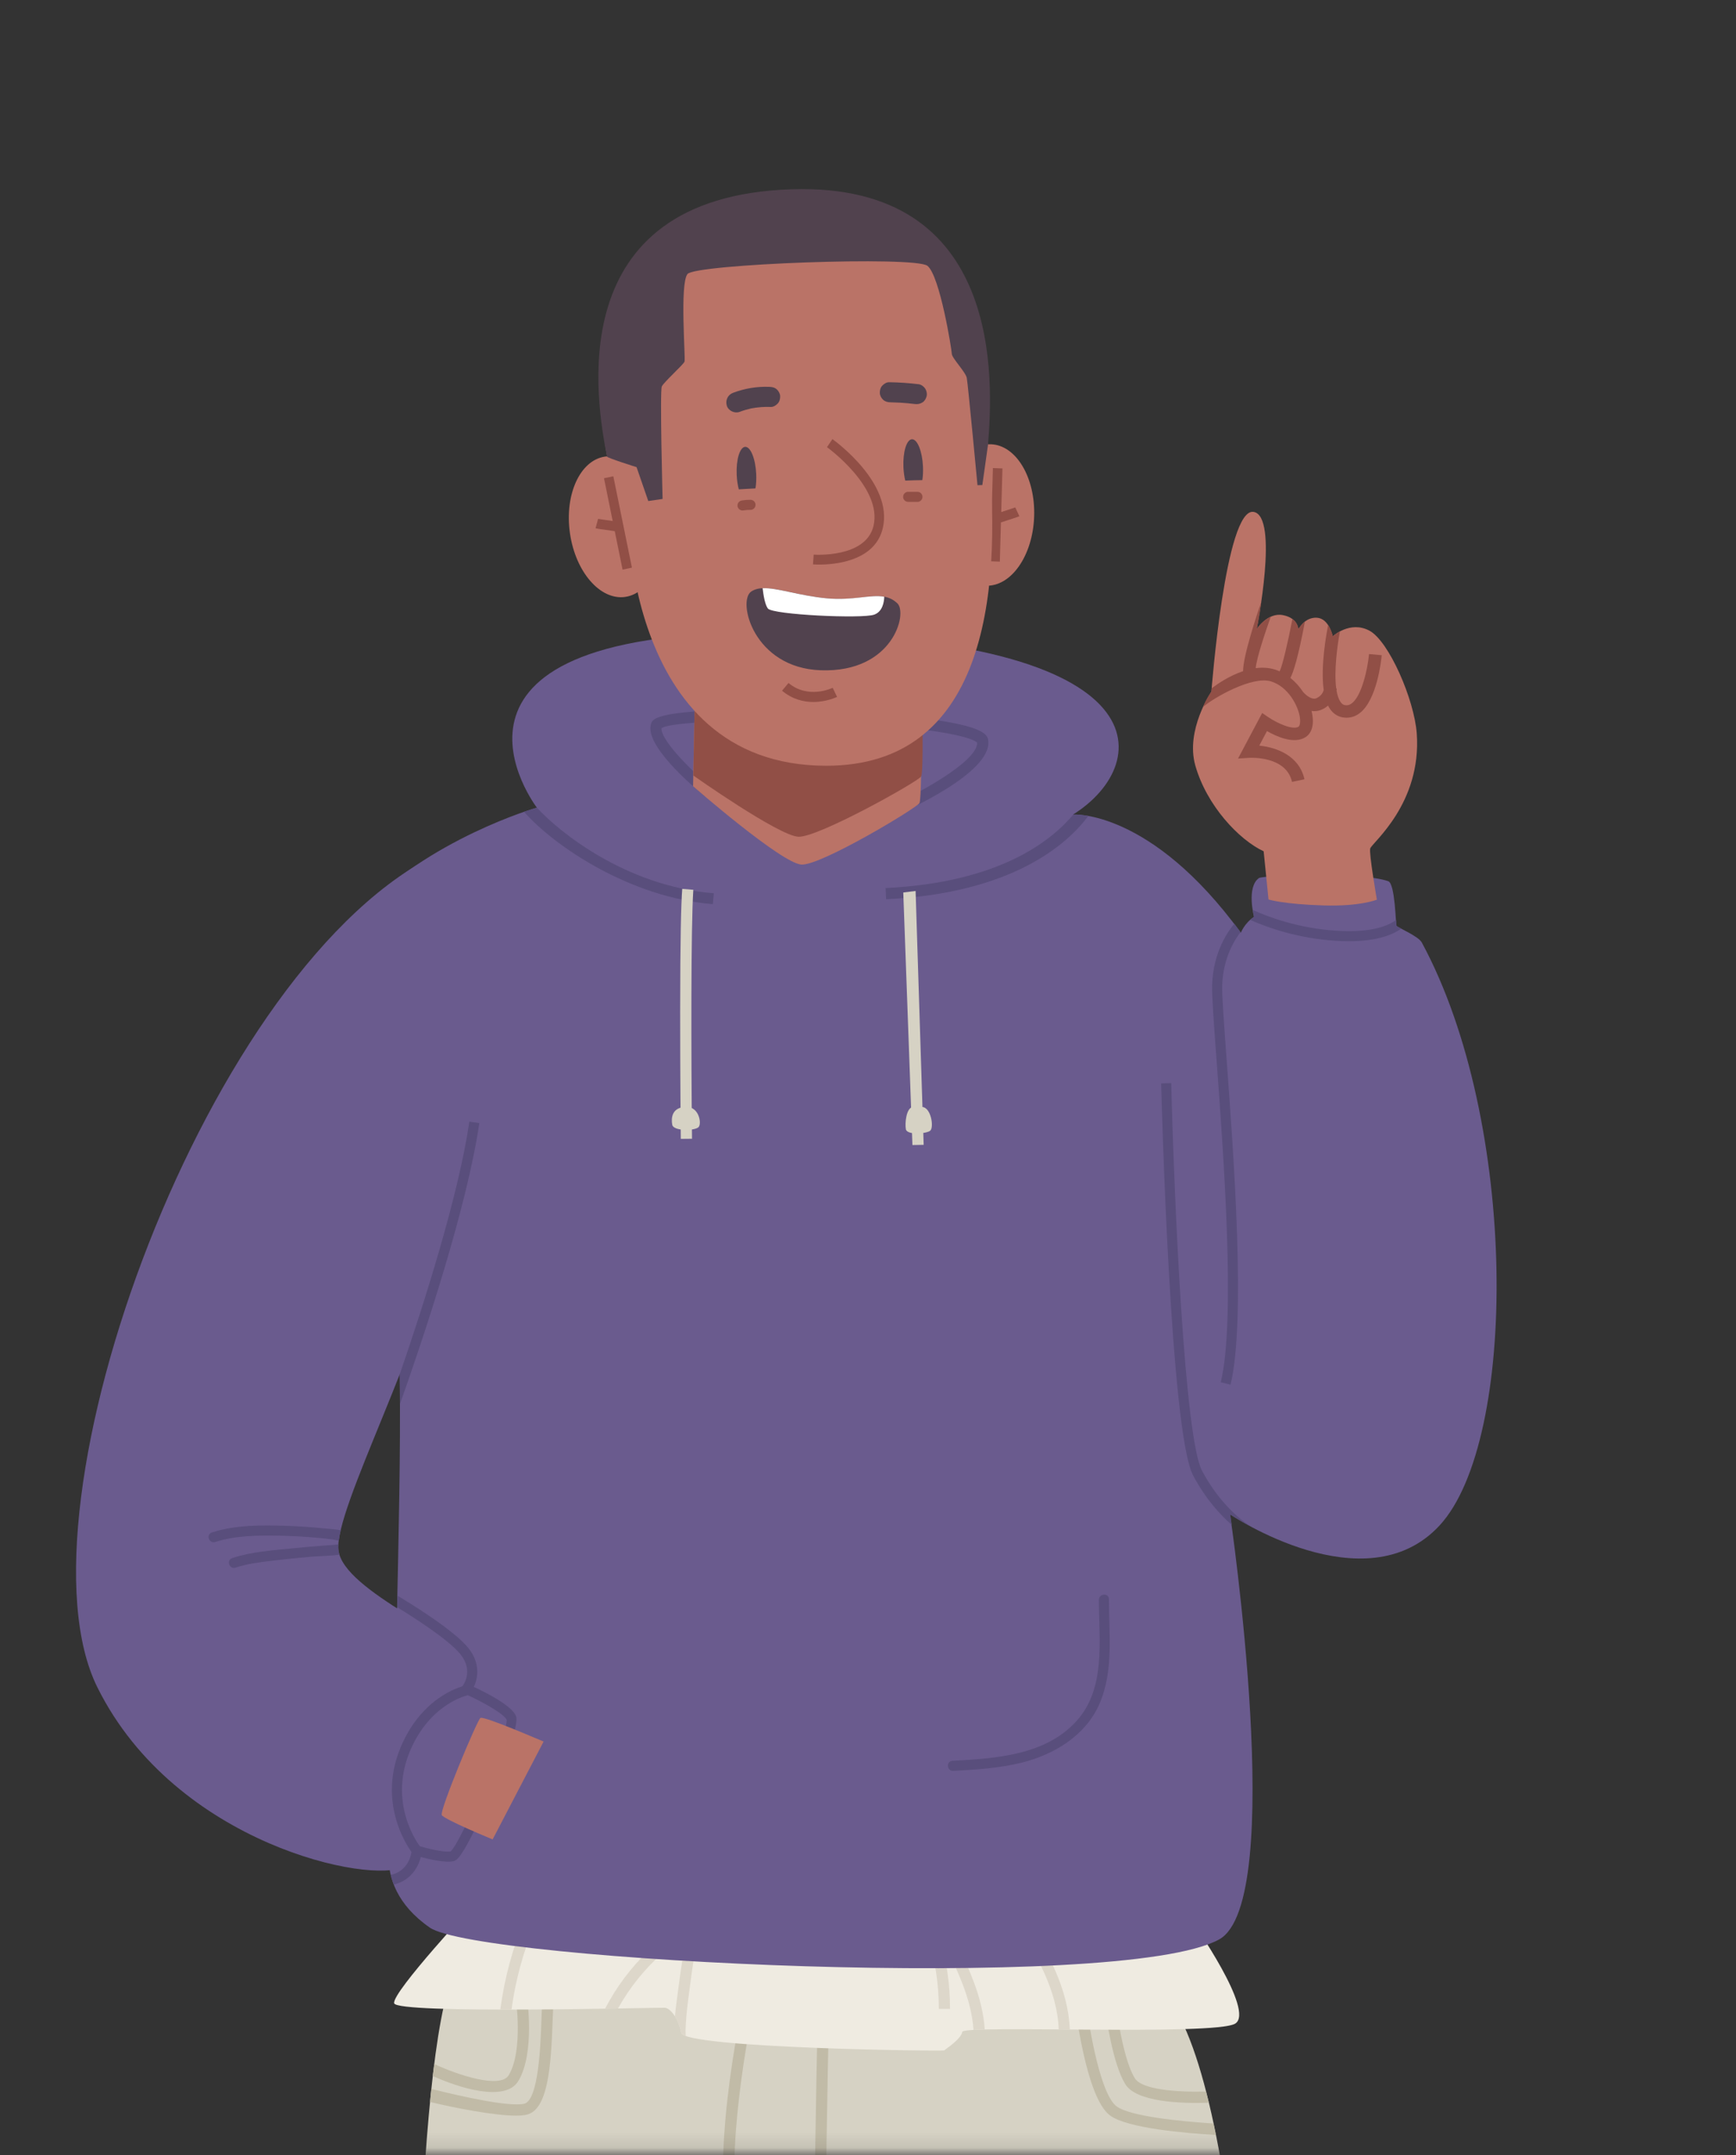 <svg viewBox="0 0 116 144" fill="none" xmlns="http://www.w3.org/2000/svg">
<rect x="0" y="0" width="116" height="144" fill="#333333" stroke="none"/>
<mask id="mask0_2668_319" style="mask-type:alpha" maskUnits="userSpaceOnUse" x="0" y="0" width="116" height="144">
<rect x="0.453" y="0.523" width="115.219" height="143.373" fill="white"/>
</mask>
<g mask="url(#mask0_2668_319)">
<path d="M65.884 39.132C64.198 39.074 62.904 36.911 62.994 34.301C63.084 31.692 64.525 29.624 66.212 29.682C67.898 29.741 69.192 31.903 69.102 34.513C69.012 37.122 67.571 39.191 65.884 39.132Z" fill="#BA7367"/>
<path d="M66.173 37.501L66.346 31.272L66.984 31.296L66.903 34.211C67.365 34.062 67.776 33.926 67.839 33.9L68.115 34.491C68.091 34.504 68.017 34.541 66.883 34.904L66.81 37.524L66.173 37.501Z" fill="#914F46"/>
<path d="M30.078 132.459C25.321 146.661 28.379 244.177 33.475 248.765C38.572 253.352 52.333 252.162 53.182 249.614C54.032 247.066 53.846 161.441 55.043 163.14C56.24 164.839 57.77 250.498 61.337 253.114C64.905 255.73 81.384 255.56 82.573 250.633C83.762 245.706 88.01 146.321 77.986 133.41C67.963 120.498 30.078 132.459 30.078 132.459Z" fill="#D6D2C4"/>
<path d="M45.623 157.004L45.937 156.323C46.011 156.357 52.777 159.486 54.523 160.233C54.464 158.256 54.395 156.182 54.333 154.402C53.252 154.141 49.606 152.945 48.63 148.52C47.509 143.438 49.701 133.34 49.836 133.071C50.017 132.71 50.356 132.848 51.101 133.15C51.51 133.316 52.072 133.558 52.774 133.868C53.965 134.396 55.163 134.948 55.175 134.954L55.42 135.075L55.39 135.344C55.33 135.873 55.137 149.062 55.068 154.1L55.067 154.134L55.074 154.133C55.161 156.602 55.227 158.628 55.277 160.293C56.304 159.948 58.622 158.582 59.833 157.868C60.916 157.229 61.544 156.862 61.84 156.751L62.103 157.453C61.854 157.547 61.057 158.016 60.214 158.514C57.711 159.989 56.186 160.826 55.3 161.053C55.303 161.175 55.307 161.294 55.31 161.412C56.087 161.208 57.567 160.575 59.732 159.518C60.304 159.238 60.401 159.192 60.481 159.172L60.61 159.688L60.686 159.892C60.628 159.914 60.353 160.049 60.061 160.191C57.967 161.214 56.322 161.952 55.331 162.164C55.379 163.927 55.403 165.154 55.413 166.011C55.285 164.324 55.162 163.309 55.042 163.139C54.906 162.946 54.788 163.879 54.685 165.684C54.684 165.686 54.684 165.688 54.684 165.691C54.666 164.827 54.61 163.301 54.579 162.197C53.474 161.92 46.902 159.005 46.148 158.67L46.452 157.985C48.365 158.835 53.269 160.982 54.557 161.409C54.554 161.291 54.55 161.172 54.547 161.052C53.414 160.607 45.946 157.153 45.623 157.004ZM54.631 135.529C52.948 134.755 51.154 133.964 50.443 133.696C50.027 135.549 48.412 144.052 49.362 148.359C50.212 152.212 53.204 153.341 54.324 153.633C54.366 150.613 54.549 137.669 54.631 135.529Z" fill="#C1BBA7"/>
<path d="M74.483 133.326C74.487 133.367 74.935 137.429 75.837 138.861C76.305 139.605 78.58 139.791 80.585 139.742C80.648 139.986 80.71 140.233 80.771 140.487C78.893 140.548 75.947 140.443 75.202 139.26C74.362 137.925 73.908 134.781 73.777 133.742H72.56C72.818 135.753 73.555 139.947 74.615 140.732C75.518 141.401 78.907 141.735 81.085 141.875C81.139 142.127 81.192 142.382 81.244 142.641C79.199 142.523 75.332 142.197 74.169 141.335C72.562 140.144 71.842 134.094 71.765 133.409L71.718 132.992H74.447L74.483 133.326Z" fill="#C1BBA7"/>
<path d="M28.821 139.564C30.883 140.081 34.028 140.78 35.023 140.555C35.995 140.335 36.125 136.544 36.18 134.925C36.224 133.63 36.247 133.335 36.379 133.149L36.989 133.585C37.011 133.555 37.018 133.532 37.019 133.531C36.973 133.671 36.95 134.351 36.929 134.95C36.822 138.106 36.607 140.966 35.188 141.286C34.992 141.331 34.749 141.35 34.47 141.35C33.063 141.35 30.4 140.843 28.732 140.434C28.761 140.138 28.79 139.848 28.821 139.564Z" fill="#C1BBA7"/>
<path d="M28.918 138.7C28.95 138.428 28.982 138.16 29.015 137.9C30.572 138.626 33.436 139.587 33.996 138.643C34.986 136.977 34.461 133.459 34.456 133.424L35.197 133.31C35.221 133.465 35.768 137.128 34.641 139.026C33.765 140.502 30.584 139.462 28.918 138.7Z" fill="#C1BBA7"/>
<path d="M79.665 128.376C79.665 128.376 83.898 134.385 82.532 135.204C81.167 136.023 64.369 135.272 64.301 135.75C64.233 136.228 63.158 136.923 63.09 136.991C63.021 137.059 45.728 136.843 45.523 135.818C45.318 134.794 44.772 134.172 44.431 134.142C44.089 134.111 26.472 134.589 26.336 133.838C26.199 133.087 31.798 127.078 31.798 127.078L79.665 128.376Z" fill="#EFEBE1"/>
<path d="M35.064 128.21C35.127 128.058 35.248 127.999 35.371 128.002C35.39 127.843 35.495 127.693 35.698 127.668C36.653 127.551 37.559 127.894 38.437 128.223C39.335 128.56 40.246 128.854 41.173 129.1C42.096 129.345 43.046 129.565 44.005 129.722C44.67 129.159 45.383 128.652 46.139 128.216C46.262 128.145 46.385 128.15 46.487 128.197C46.537 128.165 46.593 128.144 46.652 128.146C50.637 128.229 54.623 128.278 58.609 128.292C59.635 128.296 60.66 128.296 61.686 128.295C61.664 128.161 61.65 128.026 61.647 127.888L68.656 128.078C68.648 128.121 68.636 128.163 68.614 128.201C70.044 130.468 71.383 132.909 71.484 135.596C71.236 135.594 70.989 135.593 70.744 135.591C70.648 132.975 69.247 130.58 67.85 128.394C66.894 128.447 65.936 128.466 64.979 128.446C64.442 128.434 63.905 128.415 63.37 128.377C63.292 128.371 63.214 128.363 63.137 128.353C63.858 129.675 64.546 131.029 65.075 132.433C65.456 133.444 65.73 134.516 65.801 135.595C65.515 135.602 65.262 135.611 65.051 135.623C64.98 134.592 64.708 133.571 64.336 132.6C63.875 131.395 63.299 130.229 62.686 129.089C62.768 129.345 62.845 129.604 62.914 129.864C63.091 130.531 63.228 131.21 63.324 131.894C63.431 132.664 63.48 133.44 63.479 134.216H62.732C62.732 133.401 62.672 132.585 62.55 131.778C62.449 131.101 62.302 130.432 62.113 129.773C62.043 129.528 61.957 129.286 61.879 129.043C57.944 129.047 54.008 129.019 50.073 128.956C49.047 128.939 48.021 128.919 46.995 128.899C46.919 129.102 46.791 129.293 46.706 129.495C46.643 129.644 46.594 129.798 46.551 129.954C46.598 129.954 46.645 129.958 46.693 129.958C47.709 129.956 48.713 129.812 49.655 129.419C50.102 129.233 50.347 129.942 49.903 130.127C48.788 130.592 47.592 130.728 46.395 130.699C46.272 131.396 46.183 132.101 46.089 132.802C45.984 133.585 45.88 134.372 45.83 135.162C45.811 135.449 45.804 135.738 45.816 136.026C45.638 135.961 45.533 135.892 45.518 135.819C45.429 135.37 45.274 134.999 45.099 134.72C45.151 134.116 45.241 133.515 45.316 132.935C45.416 132.176 45.518 131.415 45.641 130.66C45.246 130.629 44.852 130.584 44.462 130.53C44.394 130.521 44.326 130.509 44.258 130.499C43.071 131.55 42.068 132.8 41.294 134.19C41.018 134.195 40.731 134.2 40.432 134.204C41.174 132.77 42.154 131.462 43.317 130.344C41.786 130.066 40.28 129.665 38.81 129.152C37.834 128.811 36.827 128.288 35.765 128.415C35.762 128.457 35.754 128.499 35.736 128.544C34.971 130.371 34.445 132.3 34.178 134.264C33.927 134.264 33.678 134.264 33.43 134.263C33.705 132.185 34.251 130.152 35.064 128.21ZM45.787 129.925C45.818 129.804 45.85 129.682 45.889 129.562C45.933 129.423 45.985 129.287 46.041 129.152C45.694 129.373 45.358 129.61 45.032 129.86C45.284 129.888 45.536 129.91 45.787 129.925Z" fill="#DDD7CA"/>
<path d="M71.701 54.422C71.701 54.422 76.876 54.053 82.914 62.32C82.914 62.32 83.134 61.707 83.792 61.254C83.792 61.254 83.273 59.269 84.123 58.665C84.387 58.477 90.935 58.23 92.763 58.875C93.232 59.041 93.259 61.801 93.315 61.861C93.44 61.993 94.775 62.546 95.003 62.967C101.483 74.936 101.434 96.25 96.192 101.92C91.228 107.289 82.193 101.178 82.193 101.178C82.193 101.178 86.02 127.079 81.459 129.58C74.887 133.184 31.927 131.012 28.721 128.788C24.294 125.717 26.521 121.545 26.521 121.545C26.521 121.545 26.369 115.479 26.521 107.998C26.732 97.686 27.118 84.7 25.628 81.346C21.41 71.854 17.943 67.451 23.872 61.108C28.627 56.022 35.873 53.96 35.873 53.96C35.873 53.96 26.944 42.275 50.738 42.275C77.997 42.275 77.151 51.021 71.701 54.422Z" fill="#6A5B8E"/>
<path d="M59.212 60.081L59.176 59.332C66.747 58.969 70.225 56.202 71.718 54.422C71.738 54.421 72.098 54.401 72.725 54.513C71.309 56.404 67.667 59.675 59.212 60.081Z" fill="#594E7C"/>
<path d="M71.718 54.418C71.722 54.414 71.726 54.409 71.729 54.405C71.731 54.405 71.736 54.405 71.738 54.405C71.732 54.409 71.725 54.414 71.718 54.418Z" fill="#594E7C"/>
<path d="M35.876 53.96C37.306 55.532 41.786 59.209 47.697 59.682L47.632 60.408C42.151 59.97 37.075 56.576 35.016 54.239C35.557 54.051 35.876 53.96 35.876 53.96Z" fill="#594E7C"/>
<path d="M60.275 54.269C60.335 54.25 66.276 51.66 66.036 49.502C65.993 49.11 65.911 48.382 60.2 47.831C57.124 47.535 53.108 47.374 49.718 47.414C43.776 47.483 43.597 48.056 43.5 48.363C43.062 49.767 46.142 52.419 47.096 53.199L47.57 52.618C45.853 51.215 44.12 49.334 44.204 48.645C45.312 47.968 56.552 47.975 62.466 48.857C64.792 49.204 65.222 49.538 65.293 49.615C65.36 50.879 61.073 53.163 60.038 53.558L60.275 54.269Z" fill="#594E7C"/>
<path d="M61.18 59.527L61.719 76.487L60.969 76.502L60.357 59.629C60.607 59.597 60.931 59.562 61.18 59.527Z" fill="#D6D2C4"/>
<path d="M45.587 59.386C45.834 59.404 46.081 59.426 46.328 59.449C46.163 61.873 46.182 70.529 46.24 76.083L45.491 76.091C45.49 76.049 45.446 71.812 45.449 67.569C45.452 62.616 45.512 60.405 45.587 59.386Z" fill="#D6D2C4"/>
<path d="M61.596 73.96C62.212 73.948 62.43 75.346 62.148 75.552C61.865 75.757 60.608 75.847 60.531 75.449C60.454 75.051 60.556 74.037 60.98 73.96C61.403 73.883 61.596 73.96 61.596 73.96Z" fill="#D6D2C4"/>
<path d="M45.838 73.952C46.699 73.927 46.89 75.021 46.693 75.288C46.496 75.556 45.001 75.597 44.919 75.146C44.837 74.695 44.889 73.981 45.838 73.952Z" fill="#D6D2C4"/>
<path d="M61.483 41.364C61.495 41.627 61.69 53.294 61.434 53.663C61.178 54.031 54.874 57.818 53.563 57.765C52.251 57.713 46.311 52.53 46.311 52.53L46.536 41.239L61.483 41.364Z" fill="#BA7367"/>
<path d="M61.486 41.364C61.497 41.627 61.805 51.514 61.549 51.882C61.292 52.251 54.667 55.958 53.355 55.905C52.043 55.852 46.327 51.812 46.327 51.812L46.538 41.238L61.486 41.364Z" fill="#914F46"/>
<path d="M63.218 17.058C64.303 18.61 65.463 23.807 66.053 30.072C66.993 40.06 65.675 51.163 55.208 51.161C41.459 51.16 41.92 33.503 41.92 33.503L40.682 31.054C40.682 31.054 37.871 18.96 45.143 14.88C50.346 11.961 60.555 13.248 63.218 17.058Z" fill="#BA7367"/>
<path d="M38.084 35.626C37.712 33.037 38.763 30.745 40.431 30.505C42.099 30.266 43.752 32.171 44.123 34.76C44.495 37.349 43.444 39.642 41.776 39.881C40.108 40.12 38.455 38.215 38.084 35.626Z" fill="#BA7367"/>
<path d="M49.367 32.694C49.293 32.414 49.242 32.083 49.226 31.727C49.18 30.705 49.436 29.867 49.796 29.854C50.156 29.842 50.486 30.66 50.531 31.681C50.546 32.028 50.527 32.352 50.48 32.631C50.109 32.648 49.738 32.672 49.367 32.694Z" fill="#51424E"/>
<path d="M60.489 32.11C60.426 31.847 60.383 31.544 60.368 31.221C60.323 30.199 60.578 29.361 60.939 29.348C61.299 29.336 61.628 30.154 61.673 31.175C61.688 31.502 61.672 31.81 61.631 32.078C61.25 32.082 60.87 32.093 60.489 32.11Z" fill="#51424E"/>
<path d="M54.972 37.718C56.137 37.682 58.492 37.352 58.986 35.299C59.707 32.293 55.79 29.458 55.623 29.338L55.259 29.876C55.297 29.903 58.983 32.573 58.367 35.141C57.847 37.303 54.406 37.058 54.371 37.055L54.324 37.708C54.362 37.711 54.61 37.729 54.972 37.718Z" fill="#914F46"/>
<path d="M66.018 29.724L65.64 32.407L65.316 32.417C65.316 32.417 64.679 25.655 64.601 25.253C64.523 24.852 63.609 23.93 63.6 23.639C63.592 23.348 62.804 18.432 61.975 17.762C61.146 17.091 46.463 17.642 45.937 18.309C45.411 18.975 45.82 23.959 45.739 24.163C45.658 24.367 44.368 25.521 44.224 25.817C44.08 26.113 44.276 33.335 44.276 33.335L43.318 33.475L42.535 31.21C42.535 31.21 40.576 30.597 40.558 30.504C39.894 27.061 37.302 13.15 52.898 12.646C67.141 12.185 66.352 25.601 66.018 29.724Z" fill="#51424E"/>
<path d="M42.225 37.925L40.983 31.82L40.359 31.952L40.94 34.81C40.459 34.742 40.03 34.68 39.964 34.664L39.794 35.295C39.82 35.303 39.899 35.327 41.078 35.489L41.6 38.058L42.225 37.925Z" fill="#914F46"/>
<path d="M58.956 25.764C59.071 25.644 59.237 25.534 59.41 25.537C60.071 25.547 60.732 25.591 61.388 25.671C61.551 25.69 61.727 25.822 61.817 25.955C61.91 26.092 61.959 26.297 61.92 26.46C61.879 26.63 61.788 26.796 61.635 26.89C61.477 26.987 61.315 27.015 61.13 26.993C60.803 26.953 60.476 26.924 60.147 26.904C59.936 26.893 59.725 26.884 59.514 26.88C59.329 26.878 59.16 26.841 59.017 26.715C58.895 26.608 58.795 26.425 58.79 26.26C58.784 26.083 58.83 25.895 58.956 25.764Z" fill="#51424E"/>
<path d="M48.979 26.246C49.748 25.954 50.584 25.811 51.407 25.846C51.595 25.854 51.757 25.883 51.903 26.012C52.025 26.119 52.125 26.302 52.13 26.466C52.136 26.643 52.091 26.831 51.965 26.963C51.852 27.081 51.681 27.197 51.51 27.19C51.068 27.171 50.626 27.206 50.191 27.288C49.931 27.348 49.674 27.422 49.424 27.517C49.094 27.642 48.669 27.447 48.566 27.104C48.458 26.748 48.627 26.379 48.979 26.246Z" fill="#51424E"/>
<path d="M59.962 40.31C58.923 39.324 57.619 40.194 55.264 39.975C52.833 39.749 51.124 38.888 50.191 39.526C49.258 40.164 50.349 44.63 54.853 44.783C59.67 44.947 60.664 40.976 59.962 40.31Z" fill="#51424E"/>
<path d="M54.344 46.901C55.218 46.901 55.886 46.584 55.934 46.561L55.64 45.954C55.573 45.986 53.995 46.724 52.688 45.631L52.256 46.148C52.952 46.73 53.703 46.901 54.344 46.901Z" fill="#914F46"/>
<path d="M50.959 39.299C51.95 39.259 53.386 39.802 55.247 39.975C57.002 40.138 58.173 39.697 59.086 39.87C59.074 40.236 58.969 40.871 58.409 41.067C57.606 41.349 51.631 41.076 51.309 40.655C51.116 40.401 51.012 39.766 50.959 39.299Z" fill="white"/>
<path d="M29.57 56.883C13.825 64.185 0.627 100.889 6.508 112.736C11.736 123.265 24.925 125.942 27.001 124.697C29.077 123.451 33.226 113.375 32.129 111.425C31.032 109.475 22.891 106.316 22.614 103.548C22.337 100.781 28.433 89.605 29.57 82.707C30.707 75.809 29.57 56.883 29.57 56.883Z" fill="#6A5B8E"/>
<path d="M32.028 75.035C31.214 80.633 28.314 89.344 26.732 93.788C26.73 93.114 26.724 92.452 26.715 91.806C28.331 87.122 30.65 79.83 31.362 74.938L32.028 75.035Z" fill="#594E7C"/>
<path d="M27.512 123.621L27.542 123.201L27.945 123.323C28.559 123.508 29.666 123.766 30.108 123.701C30.844 123.052 33.974 115.676 33.854 114.902C33.691 114.517 32.265 113.699 31.038 113.162L30.64 112.986L30.909 112.644C30.94 112.605 31.652 111.671 30.803 110.571C30.031 109.569 27.56 108.008 26.539 107.386C26.546 107.086 26.552 106.784 26.558 106.48C26.564 106.527 26.569 106.575 26.575 106.621C27.294 107.048 30.384 108.924 31.337 110.16C32.094 111.14 31.943 112.113 31.659 112.704C32.473 113.081 34.179 113.942 34.474 114.639C34.837 115.499 32.322 121.095 31.508 122.676C30.754 124.141 30.505 124.303 30.297 124.35C29.758 124.47 28.69 124.224 28.117 124.071C27.945 124.769 27.43 125.643 26.317 125.912C26.232 125.694 26.166 125.478 26.115 125.265C27.355 124.992 27.499 123.78 27.512 123.621Z" fill="#594E7C"/>
<path d="M27.588 123.856L28.114 123.435C28.018 123.314 25.772 120.427 27.533 116.681C28.902 113.77 31.219 113.275 31.242 113.271L31.11 112.611C31.001 112.632 28.436 113.18 26.923 116.395C24.98 120.53 27.481 123.722 27.588 123.856Z" fill="#594E7C"/>
<path d="M36.324 116.356C36.224 116.323 32.323 114.624 32.101 114.78C31.879 114.937 29.355 120.969 29.521 121.268C29.687 121.567 32.918 122.894 32.918 122.894L36.324 116.356Z" fill="#BA7367"/>
<path d="M22.683 103.869C22.066 103.965 21.413 103.954 20.804 104.006C19.927 104.082 19.052 104.171 18.178 104.276C17.353 104.374 16.529 104.474 15.737 104.736C15.325 104.873 15.102 104.237 15.514 104.1C16.821 103.668 18.241 103.578 19.602 103.442C20.314 103.37 21.026 103.309 21.739 103.256C22.027 103.235 22.321 103.222 22.61 103.186C22.601 103.319 22.602 103.441 22.613 103.549C22.624 103.654 22.65 103.762 22.683 103.869Z" fill="#594E7C"/>
<path d="M14.158 102.388C15.746 101.875 17.47 101.892 19.121 101.943C19.964 101.97 20.806 102.026 21.645 102.114C21.956 102.147 22.369 102.165 22.766 102.235C22.705 102.493 22.666 102.723 22.639 102.934C22.061 102.805 21.453 102.764 20.869 102.714C20.142 102.652 19.414 102.615 18.685 102.604C17.249 102.58 15.76 102.578 14.38 103.024C13.967 103.158 13.745 102.522 14.158 102.388Z" fill="#594E7C"/>
<path d="M84.762 60.095L84.438 56.876C82.796 56.113 80.637 53.835 79.873 51.152C79.195 48.772 80.946 46.208 80.946 46.208C80.946 46.208 81.883 33.879 83.768 34.201C85.476 34.493 83.972 42.031 83.972 42.031C83.972 42.031 84.7 40.895 85.732 41.099C86.764 41.303 86.753 42.059 86.753 42.059C86.753 42.059 87.155 41.229 87.986 41.271C88.816 41.313 89.052 42.514 89.052 42.514C89.052 42.514 90.207 41.443 91.507 42.137C92.806 42.831 94.504 46.737 94.668 49.007C95.002 53.669 91.714 56.28 91.561 56.681C91.456 56.954 92.003 60.108 92.003 60.108C92.003 60.108 90.898 60.568 88.452 60.494C85.721 60.41 84.762 60.095 84.762 60.095Z" fill="#BA7367"/>
<path d="M87.637 47.502C87.663 47.607 87.686 47.712 87.7 47.813C87.727 47.998 87.734 48.171 87.722 48.329C87.69 48.747 87.525 49.066 87.238 49.25C86.47 49.74 85.302 49.213 84.659 48.845L84.144 49.817C85.294 49.932 86.813 50.483 87.165 52.065L86.333 52.24C85.948 50.507 83.581 50.626 83.481 50.632L82.726 50.679L84.339 47.637L84.737 47.908C85.331 48.313 86.387 48.797 86.77 48.552C86.833 48.512 86.912 48.307 86.857 47.927C86.743 47.141 86.071 45.877 84.93 45.526C83.668 45.138 81.099 46.621 80.393 47.226C80.621 46.646 80.949 46.208 80.949 46.208C80.949 46.208 80.955 46.129 80.968 45.986C80.99 45.969 81.01 45.954 81.033 45.936C81.352 45.696 82.134 45.153 83.064 44.842C83.047 43.906 83.971 41.076 84.279 40.229C84.142 41.264 83.976 42.03 83.976 42.03C83.976 42.03 84.338 41.468 84.912 41.206C84.574 42.159 83.959 43.968 83.908 44.642C84.331 44.586 84.764 44.602 85.183 44.731C85.294 44.765 85.401 44.807 85.506 44.854C85.702 44.446 86.063 42.891 86.36 41.356C86.761 41.653 86.757 42.058 86.757 42.058C86.757 42.058 86.902 41.761 87.195 41.532C86.734 43.966 86.428 44.906 86.224 45.292C86.56 45.561 86.848 45.888 87.079 46.24C87.146 46.316 87.613 46.818 87.981 46.642C88.305 46.487 88.414 46.243 88.45 46.102C88.227 44.491 88.639 42.294 88.748 41.762C88.976 42.109 89.056 42.513 89.056 42.513C89.056 42.513 89.236 42.347 89.533 42.187C89.356 43.146 89.13 44.851 89.288 46.002L89.32 46.003C89.32 46.024 89.318 46.047 89.317 46.07C89.315 46.093 89.313 46.116 89.309 46.141C89.363 46.45 89.447 46.713 89.573 46.898C89.683 47.06 89.79 47.096 89.861 47.109C90.029 47.142 90.169 47.108 90.316 47C90.987 46.508 91.385 44.714 91.479 43.698L92.327 43.775C92.299 44.082 92.02 46.792 90.829 47.666C90.493 47.913 90.103 48.003 89.701 47.927C89.364 47.863 89.075 47.666 88.865 47.358C88.82 47.292 88.78 47.219 88.743 47.144C88.633 47.235 88.507 47.32 88.357 47.391C88.111 47.509 87.868 47.534 87.637 47.502Z" fill="#914F46"/>
<path d="M90.128 62.885C89.843 62.885 89.538 62.875 89.211 62.853C86.666 62.687 84.64 61.95 83.542 61.462C83.621 61.391 83.705 61.321 83.802 61.254C83.802 61.254 83.754 61.069 83.711 60.797C84.731 61.258 86.746 62.017 89.255 62.181C91.719 62.344 92.798 61.824 93.285 61.468C93.3 61.693 93.312 61.847 93.324 61.86C93.358 61.896 93.477 61.961 93.638 62.045C93.122 62.408 92.112 62.885 90.128 62.885Z" fill="#594E7C"/>
<path d="M80.993 65.841C81.053 63.548 82.137 62.115 82.479 61.719C82.618 61.9 82.757 62.084 82.897 62.275C82.539 62.732 81.716 63.981 81.668 65.859C81.65 66.541 81.79 68.445 81.968 70.853C82.448 77.367 83.252 88.268 82.226 92.51L81.571 92.352C82.573 88.213 81.773 77.377 81.296 70.903C81.109 68.38 80.975 66.557 80.993 65.841Z" fill="#594E7C"/>
<path d="M79.725 98.58C78.197 95.713 77.612 73.331 77.588 72.38L78.261 72.363C78.464 80.367 79.156 96.08 80.32 98.263C81.452 100.388 82.838 101.5 83.531 101.96C82.706 101.515 82.204 101.177 82.204 101.177C82.204 101.177 82.241 101.426 82.302 101.874C81.534 101.211 80.567 100.158 79.725 98.58Z" fill="#594E7C"/>
<path d="M63.642 117.643C66.517 117.485 69.838 117.284 71.916 115.003C73.913 112.812 73.43 109.61 73.427 106.892C73.426 106.461 74.098 106.406 74.098 106.84C74.101 109.176 74.426 111.681 73.446 113.881C72.511 115.981 70.422 117.23 68.263 117.767C66.768 118.139 65.228 118.231 63.694 118.315C63.262 118.338 63.209 117.666 63.642 117.643Z" fill="#594E7C"/>
<path d="M60.43 32.974C60.488 32.913 60.57 32.86 60.657 32.86H61.278C61.369 32.86 61.455 32.88 61.526 32.943C61.587 32.996 61.637 33.088 61.639 33.17C61.642 33.258 61.62 33.352 61.556 33.418C61.498 33.479 61.416 33.532 61.33 33.532H60.709C60.617 33.532 60.531 33.511 60.461 33.449C60.4 33.395 60.35 33.304 60.347 33.222C60.344 33.133 60.367 33.039 60.43 32.974Z" fill="#914F46"/>
<path d="M49.363 33.548C49.384 33.529 49.406 33.51 49.428 33.491C49.477 33.458 49.531 33.44 49.59 33.435C49.766 33.406 49.944 33.391 50.123 33.393C50.17 33.387 50.214 33.394 50.256 33.413C50.3 33.423 50.338 33.444 50.372 33.476C50.432 33.529 50.482 33.62 50.485 33.703C50.488 33.791 50.465 33.885 50.402 33.951C50.344 34.011 50.262 34.065 50.175 34.064C49.996 34.063 49.818 34.077 49.642 34.106C49.595 34.112 49.551 34.105 49.509 34.087C49.465 34.076 49.426 34.055 49.394 34.024C49.333 33.97 49.283 33.879 49.28 33.797C49.277 33.708 49.3 33.614 49.363 33.548Z" fill="#914F46"/>
</g>
</svg>
